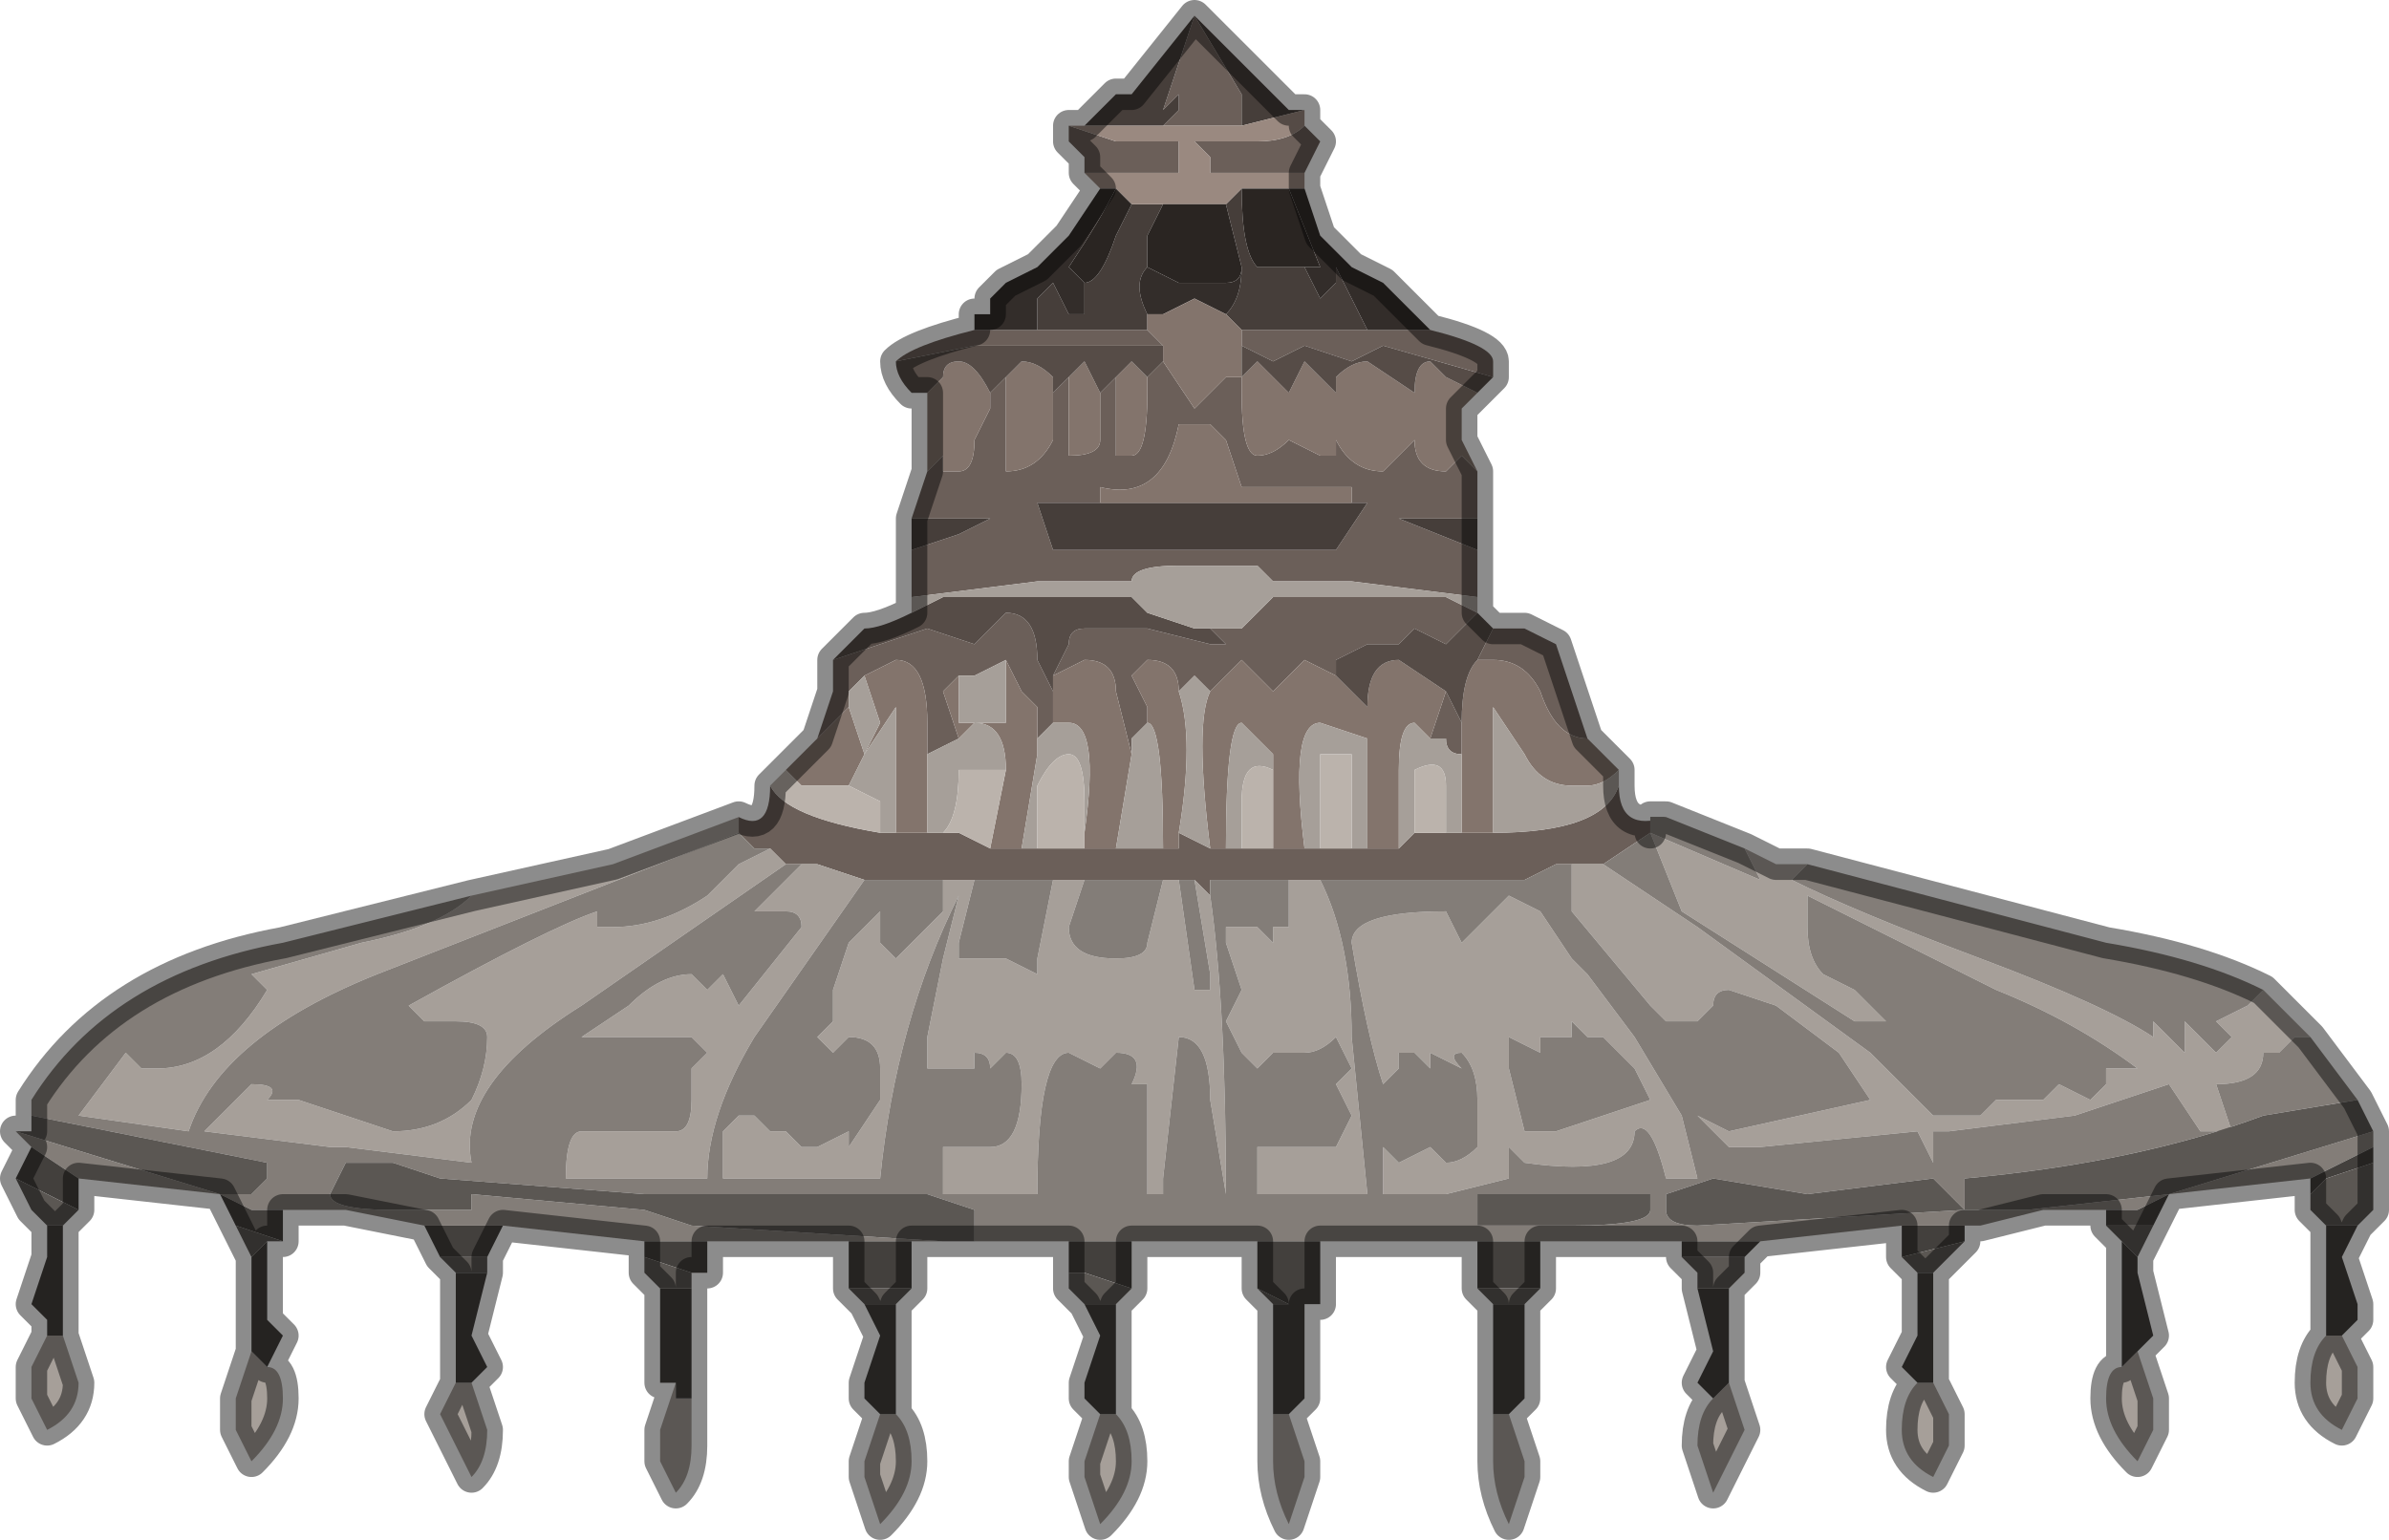 <?xml version="1.0" encoding="UTF-8" standalone="no"?>
<svg xmlns:xlink="http://www.w3.org/1999/xlink" height="4.9px" width="7.6px" xmlns="http://www.w3.org/2000/svg">
  <g transform="matrix(1.0, 0.0, 0.0, 1.0, 4.1, 2.7)">
    <path d="M0.05 -2.3 L0.1 -2.25 0.05 -2.15 -0.25 -2.15 -0.25 -2.2 -0.3 -2.25 -0.1 -2.25 Q0.0 -2.25 0.05 -2.3 M0.45 -1.65 Q0.65 -1.6 0.65 -1.55 L0.65 -1.5 0.3 -1.6 0.2 -1.55 0.05 -1.6 -0.05 -1.55 -0.15 -1.6 -0.15 -1.65 0.25 -1.65 0.3 -1.65 0.4 -1.65 0.45 -1.65 M0.6 -1.2 L0.6 -1.05 0.35 -1.05 0.6 -0.95 0.6 -0.8 0.2 -0.85 0.05 -0.85 -0.05 -0.85 -0.1 -0.9 -0.2 -0.9 -0.2 -0.9 -0.35 -0.9 Q-0.5 -0.9 -0.5 -0.85 L-0.65 -0.85 -0.8 -0.85 -1.2 -0.8 -1.2 -0.95 -1.05 -1.0 -0.95 -1.05 -1.2 -1.05 -1.15 -1.2 -1.1 -1.25 -1.1 -1.2 -1.05 -1.2 Q-1.0 -1.2 -1.0 -1.3 L-0.95 -1.4 -0.95 -1.45 -0.9 -1.5 Q-0.9 -1.3 -0.9 -1.2 L-0.9 -1.2 Q-0.8 -1.2 -0.75 -1.3 L-0.75 -1.45 -0.7 -1.5 -0.7 -1.25 -0.7 -1.25 Q-0.6 -1.25 -0.6 -1.3 L-0.6 -1.45 -0.55 -1.5 -0.55 -1.25 -0.5 -1.25 Q-0.45 -1.25 -0.45 -1.45 L-0.45 -1.5 -0.4 -1.55 -0.3 -1.4 -0.2 -1.5 -0.15 -1.5 -0.15 -1.5 -0.15 -1.45 Q-0.15 -1.25 -0.1 -1.25 -0.05 -1.25 0.0 -1.3 L0.1 -1.25 0.15 -1.25 0.15 -1.3 Q0.2 -1.2 0.3 -1.2 L0.4 -1.3 Q0.4 -1.2 0.5 -1.2 L0.5 -1.2 0.55 -1.25 0.6 -1.2 M0.65 -0.7 L0.75 -0.7 0.85 -0.65 0.9 -0.5 0.95 -0.35 Q0.85 -0.35 0.8 -0.5 0.75 -0.6 0.65 -0.6 L0.6 -0.6 0.65 -0.7 M1.05 -0.2 Q1.05 -0.05 1.2 -0.1 L1.15 -0.1 1.15 -0.05 1.15 -0.05 1.15 -0.05 1.0 0.05 0.9 0.05 0.85 0.05 0.75 0.1 0.65 0.1 0.55 0.1 0.45 0.1 0.4 0.1 0.3 0.1 0.1 0.1 0.05 0.1 0.0 0.1 -0.25 0.1 -0.25 0.15 -0.3 0.1 -0.3 0.1 -0.35 0.1 -0.35 0.1 -0.4 0.1 -0.6 0.1 -0.65 0.1 -0.7 0.1 -0.75 0.1 -0.9 0.1 -0.9 0.1 -0.95 0.1 -1.0 0.1 -1.05 0.1 -1.05 0.1 -1.1 0.1 -1.1 0.1 -1.2 0.1 -1.35 0.1 -1.5 0.05 -1.55 0.05 -1.6 0.05 -1.65 0.0 -1.65 0.0 -1.7 0.0 -1.75 -0.05 -1.75 -0.05 -1.75 -0.1 Q-1.65 -0.05 -1.65 -0.2 -1.6 -0.1 -1.3 -0.05 L-1.25 -0.05 -1.15 -0.05 -1.1 -0.05 -1.05 -0.05 -0.95 0.0 -0.85 0.0 -0.8 0.0 -0.65 0.0 -0.55 0.0 -0.5 0.0 -0.4 0.0 -0.35 0.0 -0.35 -0.05 -0.25 0.0 -0.2 0.0 -0.15 0.0 -0.1 0.0 -0.05 0.0 0.05 0.0 0.1 0.0 0.2 0.0 0.25 0.0 0.35 0.0 0.4 -0.05 0.45 -0.05 0.5 -0.05 0.55 -0.05 0.65 -0.05 Q1.0 -0.05 1.05 -0.2 M-1.5 -0.35 L-1.45 -0.5 -1.45 -0.6 -1.15 -0.7 -1.0 -0.65 -0.9 -0.75 Q-0.8 -0.75 -0.8 -0.6 L-0.75 -0.5 -0.75 -0.4 -0.75 -0.4 -0.8 -0.35 -0.8 -0.45 -0.85 -0.5 -0.9 -0.6 -0.9 -0.6 -1.0 -0.55 -1.05 -0.55 -1.1 -0.5 -1.05 -0.35 -1.05 -0.35 -1.15 -0.3 -1.15 -0.4 Q-1.15 -0.6 -1.25 -0.6 L-1.35 -0.55 -1.4 -0.5 -1.4 -0.45 -1.5 -0.35 M-1.25 -1.55 Q-1.2 -1.6 -1.0 -1.65 L-1.0 -1.65 -0.85 -1.65 -0.8 -1.65 -0.45 -1.65 -0.45 -1.65 -0.4 -1.6 -0.55 -1.6 -0.7 -1.6 -1.0 -1.6 -1.25 -1.55 M-0.65 -2.15 L-0.65 -2.2 -0.7 -2.25 -0.7 -2.3 -0.55 -2.25 -0.35 -2.25 -0.35 -2.15 -0.65 -2.15 M0.6 -0.75 L0.55 -0.7 0.5 -0.65 0.4 -0.7 0.35 -0.65 0.3 -0.65 0.25 -0.65 0.15 -0.6 0.15 -0.55 0.05 -0.6 -0.05 -0.5 -0.15 -0.6 -0.25 -0.5 -0.3 -0.55 -0.35 -0.5 Q-0.35 -0.6 -0.45 -0.6 L-0.5 -0.55 -0.45 -0.45 -0.45 -0.4 -0.5 -0.35 -0.5 -0.3 -0.55 -0.5 Q-0.55 -0.6 -0.65 -0.6 L-0.75 -0.55 -0.7 -0.65 Q-0.7 -0.7 -0.65 -0.7 L-0.45 -0.7 -0.25 -0.65 -0.2 -0.65 -0.25 -0.7 -0.15 -0.7 -0.1 -0.75 -0.05 -0.8 0.1 -0.8 0.5 -0.8 0.6 -0.75 M0.5 -0.5 L0.55 -0.4 0.55 -0.3 Q0.5 -0.3 0.5 -0.35 L0.45 -0.35 0.5 -0.5 M0.2 -1.1 L0.2 -1.15 -0.15 -1.15 -0.2 -1.3 -0.25 -1.35 -0.35 -1.35 Q-0.4 -1.1 -0.6 -1.15 L-0.6 -1.1 -0.8 -1.1 -0.75 -0.95 -0.75 -0.95 -0.4 -0.95 -0.35 -0.95 -0.25 -0.95 -0.25 -0.95 -0.2 -0.95 0.15 -0.95 0.15 -0.95 0.25 -1.1 0.2 -1.1 M-0.3 -2.65 L-0.15 -2.4 -0.15 -2.3 -0.35 -2.3 -0.4 -2.3 -0.35 -2.35 -0.35 -2.4 -0.4 -2.35 -0.3 -2.65 M-1.75 -0.1 L-1.75 -0.1" fill="#6b5f59" fill-rule="evenodd" stroke="none"/>
    <path d="M-1.2 -0.95 L-1.2 -1.05 -0.95 -1.05 -1.05 -1.0 -1.2 -0.95 M-0.65 -2.3 L-0.6 -2.35 -0.55 -2.4 -0.5 -2.4 -0.3 -2.65 -0.05 -2.4 -0.05 -2.4 0.0 -2.35 0.05 -2.35 -0.15 -2.3 -0.15 -2.4 -0.3 -2.65 -0.4 -2.35 -0.35 -2.4 -0.35 -2.35 -0.4 -2.3 -0.65 -2.3 M-0.15 -2.1 Q-0.15 -1.9 -0.1 -1.85 L0.05 -1.85 0.1 -1.75 0.15 -1.8 0.15 -1.85 0.25 -1.65 -0.15 -1.65 -0.2 -1.7 Q-0.15 -1.75 -0.15 -1.85 L-0.15 -1.85 -0.2 -2.05 -0.15 -2.1 M0.6 -1.05 L0.6 -0.95 0.35 -1.05 0.6 -1.05 M0.2 -1.1 L0.25 -1.1 0.15 -0.95 -0.2 -0.95 -0.25 -0.95 -0.25 -0.95 -0.35 -0.95 -0.4 -0.95 -0.75 -0.95 -0.8 -1.1 -0.6 -1.1 0.2 -1.1 M-0.5 -2.05 L-0.45 -2.05 -0.4 -2.05 -0.4 -2.05 -0.45 -1.95 -0.45 -1.85 Q-0.5 -1.8 -0.45 -1.7 L-0.45 -1.65 -0.8 -1.65 -0.8 -1.75 -0.75 -1.8 -0.7 -1.7 -0.65 -1.7 -0.65 -1.8 -0.65 -1.8 Q-0.6 -1.8 -0.55 -1.95 L-0.5 -2.05" fill="#463e3a" fill-rule="evenodd" stroke="none"/>
    <path d="M0.05 -2.3 Q0.0 -2.25 -0.1 -2.25 L-0.3 -2.25 -0.25 -2.2 -0.25 -2.15 0.05 -2.15 0.05 -2.1 0.0 -2.1 -0.15 -2.1 -0.2 -2.05 -0.4 -2.05 -0.45 -2.05 -0.5 -2.05 -0.55 -2.1 -0.6 -2.1 -0.6 -2.1 -0.65 -2.15 -0.35 -2.15 -0.35 -2.25 -0.55 -2.25 -0.7 -2.3 -0.65 -2.3 -0.4 -2.3 -0.35 -2.3 -0.15 -2.3 0.05 -2.35 0.05 -2.3" fill="#9a8980" fill-rule="evenodd" stroke="none"/>
    <path d="M0.0 -2.1 L0.1 -1.85 0.05 -1.85 -0.1 -1.85 Q-0.15 -1.9 -0.15 -2.1 L0.0 -2.1 M-0.4 -2.05 L-0.2 -2.05 -0.15 -1.85 -0.15 -1.85 Q-0.15 -1.8 -0.2 -1.8 L-0.35 -1.8 -0.45 -1.85 -0.45 -1.95 -0.4 -2.05 -0.4 -2.05 M-0.65 -1.8 L-0.7 -1.85 Q-0.6 -2.0 -0.55 -2.1 L-0.5 -2.05 -0.55 -1.95 Q-0.6 -1.8 -0.65 -1.8 L-0.65 -1.8" fill="#2a2522" fill-rule="evenodd" stroke="none"/>
    <path d="M0.05 -2.1 L0.05 -2.1 0.1 -1.95 0.2 -1.85 0.3 -1.8 0.35 -1.75 0.4 -1.7 0.4 -1.7 0.45 -1.65 0.4 -1.65 0.3 -1.65 0.25 -1.65 0.15 -1.85 0.15 -1.8 0.1 -1.75 0.05 -1.85 0.1 -1.85 0.0 -2.1 0.05 -2.1 M-1.0 -1.65 L-1.0 -1.7 -0.95 -1.7 -0.95 -1.75 -0.9 -1.8 -0.8 -1.85 -0.7 -1.95 -0.6 -2.1 -0.6 -2.1 -0.55 -2.1 Q-0.6 -2.0 -0.7 -1.85 L-0.65 -1.8 -0.65 -1.7 -0.7 -1.7 -0.75 -1.8 -0.8 -1.75 -0.8 -1.65 -0.85 -1.65 -1.0 -1.65 -1.0 -1.65 M-0.45 -1.85 L-0.35 -1.8 -0.2 -1.8 Q-0.15 -1.8 -0.15 -1.85 -0.15 -1.75 -0.2 -1.7 L-0.3 -1.75 -0.4 -1.7 -0.45 -1.7 Q-0.5 -1.8 -0.45 -1.85" fill="#332d2a" fill-rule="evenodd" stroke="none"/>
    <path d="M0.6 -1.45 L0.55 -1.4 0.55 -1.3 0.6 -1.2 0.55 -1.25 0.5 -1.2 0.5 -1.2 Q0.4 -1.2 0.4 -1.3 L0.3 -1.2 Q0.2 -1.2 0.15 -1.3 L0.15 -1.25 0.1 -1.25 0.0 -1.3 Q-0.05 -1.25 -0.1 -1.25 -0.15 -1.25 -0.15 -1.45 L-0.15 -1.5 -0.1 -1.55 0.0 -1.45 0.05 -1.55 0.15 -1.45 0.15 -1.5 Q0.2 -1.55 0.25 -1.55 L0.4 -1.45 Q0.4 -1.55 0.45 -1.55 L0.5 -1.5 0.6 -1.45 M0.95 -0.35 L1.05 -0.25 Q1.0 -0.2 0.95 -0.2 L0.9 -0.2 Q0.8 -0.2 0.75 -0.3 L0.65 -0.45 0.65 -0.05 0.55 -0.05 0.55 -0.3 0.55 -0.4 Q0.55 -0.55 0.6 -0.6 L0.65 -0.6 Q0.75 -0.6 0.8 -0.5 0.85 -0.35 0.95 -0.35 M-1.6 -0.25 L-1.5 -0.35 -1.4 -0.45 -1.35 -0.3 -1.3 -0.4 -1.35 -0.55 -1.25 -0.6 Q-1.15 -0.6 -1.15 -0.4 L-1.15 -0.3 -1.15 -0.05 -1.25 -0.05 -1.25 -0.45 -1.35 -0.3 -1.4 -0.2 -1.5 -0.2 -1.55 -0.2 -1.6 -0.25 M-1.15 -1.2 L-1.15 -1.45 Q-1.15 -1.45 -1.1 -1.5 -1.1 -1.55 -1.05 -1.55 -1.0 -1.55 -0.95 -1.45 L-0.95 -1.4 -1.0 -1.3 Q-1.0 -1.2 -1.05 -1.2 L-1.1 -1.2 -1.1 -1.25 -1.15 -1.2 M-0.15 -1.6 L-0.15 -1.5 -0.2 -1.5 -0.3 -1.4 -0.4 -1.55 -0.4 -1.6 -0.45 -1.65 -0.45 -1.65 -0.45 -1.7 -0.4 -1.7 -0.3 -1.75 -0.2 -1.7 -0.15 -1.65 -0.15 -1.6 M0.15 -0.55 L0.15 -0.55 0.25 -0.45 Q0.25 -0.6 0.35 -0.6 L0.5 -0.5 0.45 -0.35 0.4 -0.4 Q0.35 -0.4 0.35 -0.25 L0.35 0.0 0.25 0.0 0.25 -0.35 0.1 -0.4 Q0.0 -0.4 0.05 0.0 L-0.05 0.0 -0.05 -0.25 -0.05 -0.3 -0.15 -0.4 Q-0.2 -0.4 -0.2 0.0 L-0.25 0.0 Q-0.3 -0.4 -0.25 -0.5 L-0.15 -0.6 -0.05 -0.5 0.05 -0.6 0.15 -0.55 M-0.6 -1.1 L-0.6 -1.15 Q-0.4 -1.1 -0.35 -1.35 L-0.25 -1.35 -0.2 -1.3 -0.15 -1.15 0.2 -1.15 0.2 -1.1 -0.6 -1.1 M-0.9 -1.5 L-0.85 -1.55 Q-0.8 -1.55 -0.75 -1.5 L-0.75 -1.45 -0.75 -1.3 Q-0.8 -1.2 -0.9 -1.2 L-0.9 -1.2 Q-0.9 -1.3 -0.9 -1.5 M-0.7 -1.5 L-0.65 -1.55 -0.6 -1.45 -0.6 -1.3 Q-0.6 -1.25 -0.7 -1.25 L-0.7 -1.25 -0.7 -1.5 M-0.55 -1.5 L-0.5 -1.55 -0.45 -1.5 -0.45 -1.45 Q-0.45 -1.25 -0.5 -1.25 L-0.55 -1.25 -0.55 -1.5 M-0.75 -0.55 L-0.65 -0.6 Q-0.55 -0.6 -0.55 -0.5 L-0.5 -0.3 -0.55 0.0 -0.65 0.0 -0.65 -0.05 Q-0.6 -0.4 -0.7 -0.4 L-0.75 -0.4 -0.75 -0.5 -0.75 -0.55 M-0.5 -0.35 L-0.45 -0.4 -0.45 -0.45 -0.5 -0.55 -0.45 -0.6 Q-0.35 -0.6 -0.35 -0.5 -0.3 -0.35 -0.35 -0.05 L-0.35 0.0 -0.4 0.0 Q-0.4 -0.4 -0.45 -0.4 L-0.5 -0.35 M-1.05 -0.55 L-1.05 -0.4 -0.9 -0.4 -0.9 -0.6 -0.85 -0.5 -0.8 -0.45 -0.8 -0.35 -0.8 -0.3 -0.85 0.0 -0.95 0.0 -0.9 -0.25 -0.9 -0.25 Q-0.9 -0.4 -1.0 -0.4 L-1.05 -0.35 -1.1 -0.5 -1.05 -0.55" fill="#83746c" fill-rule="evenodd" stroke="none"/>
    <path d="M0.65 -1.5 L0.6 -1.45 0.6 -1.45 0.5 -1.5 0.45 -1.55 Q0.4 -1.55 0.4 -1.45 L0.25 -1.55 Q0.2 -1.55 0.15 -1.5 L0.15 -1.45 0.05 -1.55 0.0 -1.45 -0.1 -1.55 -0.15 -1.5 -0.15 -1.6 -0.05 -1.55 0.05 -1.6 0.2 -1.55 0.3 -1.6 0.65 -1.5 M0.6 -0.75 L0.6 -0.75 0.65 -0.7 0.6 -0.6 Q0.55 -0.55 0.55 -0.4 L0.5 -0.5 0.35 -0.6 Q0.25 -0.6 0.25 -0.45 L0.15 -0.55 0.15 -0.55 0.15 -0.6 0.25 -0.65 0.3 -0.65 0.35 -0.65 0.4 -0.7 0.5 -0.65 0.55 -0.7 0.6 -0.75 0.6 -0.75 M-1.45 -0.6 L-1.4 -0.65 -1.35 -0.7 Q-1.3 -0.7 -1.2 -0.75 L-1.2 -0.75 -1.1 -0.8 -0.7 -0.8 -0.5 -0.8 -0.45 -0.75 -0.3 -0.7 -0.25 -0.7 -0.2 -0.65 -0.25 -0.65 -0.45 -0.7 -0.65 -0.7 Q-0.7 -0.7 -0.7 -0.65 L-0.75 -0.55 -0.75 -0.5 -0.8 -0.6 Q-0.8 -0.75 -0.9 -0.75 L-1.0 -0.65 -1.15 -0.7 -1.45 -0.6 M-1.15 -1.45 L-1.2 -1.45 Q-1.25 -1.5 -1.25 -1.55 L-1.25 -1.55 -1.0 -1.6 -0.7 -1.6 -0.55 -1.6 -0.4 -1.6 -0.4 -1.55 -0.45 -1.5 -0.5 -1.55 -0.55 -1.5 -0.6 -1.45 -0.65 -1.55 -0.7 -1.5 -0.75 -1.45 -0.75 -1.5 Q-0.8 -1.55 -0.85 -1.55 L-0.9 -1.5 -0.95 -1.45 Q-1.0 -1.55 -1.05 -1.55 -1.1 -1.55 -1.1 -1.5 -1.15 -1.45 -1.15 -1.45 M-0.15 -1.5 L-0.15 -1.5" fill="#564c47" fill-rule="evenodd" stroke="none"/>
    <path d="M0.6 -0.75 L0.6 -0.75 0.6 -0.75 0.5 -0.8 0.1 -0.8 -0.05 -0.8 -0.1 -0.75 -0.15 -0.7 -0.25 -0.7 -0.3 -0.7 -0.45 -0.75 -0.5 -0.8 -0.7 -0.8 -1.1 -0.8 -1.2 -0.75 -1.2 -0.8 -0.8 -0.85 -0.65 -0.85 -0.5 -0.85 Q-0.5 -0.9 -0.35 -0.9 L-0.2 -0.9 -0.2 -0.9 -0.1 -0.9 -0.05 -0.85 0.05 -0.85 0.2 -0.85 0.6 -0.8 0.6 -0.75 M1.05 -0.25 L1.05 -0.2 Q1.0 -0.05 0.65 -0.05 L0.65 -0.45 0.75 -0.3 Q0.8 -0.2 0.9 -0.2 L0.95 -0.2 Q1.0 -0.2 1.05 -0.25 M1.45 0.0 L1.55 0.05 1.65 0.05 1.6 0.1 Q1.8 0.2 2.2 0.35 2.6 0.5 2.75 0.6 L2.75 0.55 2.85 0.65 2.85 0.55 2.95 0.65 3.0 0.6 2.95 0.55 3.05 0.5 3.1 0.45 3.25 0.6 3.2 0.6 3.15 0.65 3.1 0.65 Q3.1 0.75 2.95 0.75 L3.0 0.9 2.9 0.9 2.8 0.75 2.5 0.85 2.1 0.9 2.05 0.9 2.05 1.0 2.0 0.9 1.5 0.95 1.4 0.95 1.35 0.9 1.3 0.85 1.4 0.9 1.85 0.8 1.75 0.65 1.55 0.5 1.4 0.45 Q1.35 0.45 1.35 0.5 L1.3 0.55 1.2 0.55 1.15 0.5 0.9 0.2 0.9 0.05 1.0 0.05 1.3 0.25 1.85 0.65 1.95 0.75 2.05 0.85 2.1 0.85 2.2 0.85 2.25 0.8 2.35 0.8 2.4 0.8 2.45 0.75 2.55 0.8 2.6 0.75 2.6 0.7 2.7 0.7 Q2.5 0.55 2.25 0.45 L1.65 0.15 1.65 0.25 Q1.65 0.35 1.7 0.4 L1.8 0.45 1.9 0.55 1.8 0.55 1.25 0.2 1.15 -0.05 1.5 0.1 1.45 0.0 M3.35 1.55 L3.4 1.65 3.4 1.75 3.35 1.85 Q3.25 1.8 3.25 1.7 3.25 1.6 3.3 1.55 L3.35 1.55 M2.7 1.6 L2.75 1.75 2.75 1.85 2.7 1.95 Q2.6 1.85 2.6 1.75 2.6 1.65 2.65 1.65 L2.7 1.6 M2.05 1.7 L2.1 1.8 2.1 1.9 2.05 2.0 Q1.95 1.95 1.95 1.85 1.95 1.75 2.0 1.7 L2.05 1.7 M1.4 1.7 L1.45 1.85 1.4 1.95 1.35 2.05 1.3 1.9 Q1.3 1.8 1.35 1.75 L1.4 1.7 M0.7 1.8 L0.75 1.95 0.75 2.0 0.7 2.15 Q0.65 2.05 0.65 1.95 0.65 1.85 0.65 1.8 L0.7 1.8 M0.0 1.8 L0.05 1.95 0.05 2.0 0.0 2.15 Q-0.05 2.05 -0.05 1.95 -0.05 1.85 -0.05 1.8 L0.0 1.8 0.0 1.8 M-0.55 1.8 Q-0.5 1.85 -0.5 1.95 -0.5 2.05 -0.6 2.15 L-0.65 2.0 -0.65 1.95 -0.6 1.8 -0.55 1.8 -0.55 1.8 M-1.25 1.8 Q-1.2 1.85 -1.2 1.95 -1.2 2.05 -1.3 2.15 L-1.35 2.0 -1.35 1.95 -1.3 1.8 -1.25 1.8 -1.25 1.8 M-1.9 1.75 Q-1.9 1.8 -1.9 1.9 -1.9 2.0 -1.95 2.05 L-2.0 1.95 -2.0 1.85 -1.95 1.7 -1.95 1.75 -1.9 1.75 M-2.6 1.7 L-2.55 1.85 Q-2.55 1.95 -2.6 2.0 L-2.65 1.9 -2.7 1.8 -2.65 1.7 -2.6 1.7 -2.6 1.7 M-3.25 1.65 Q-3.2 1.65 -3.2 1.75 -3.2 1.85 -3.3 1.95 L-3.35 1.85 -3.35 1.75 -3.3 1.6 -3.25 1.65 -3.25 1.65 M-3.9 1.55 L-3.85 1.7 Q-3.85 1.8 -3.95 1.85 L-4.0 1.75 -4.0 1.65 -3.95 1.55 -3.9 1.55 -3.9 1.55 M-2.6 0.15 L-2.15 0.05 -1.75 -0.1 -1.75 -0.05 -2.9 0.4 Q-3.4 0.6 -3.5 0.9 L-3.85 0.85 -3.7 0.65 -3.65 0.7 -3.6 0.7 Q-3.4 0.7 -3.25 0.45 L-3.3 0.4 -2.95 0.3 Q-2.7 0.25 -2.6 0.15 M0.15 -0.95 L0.15 -0.95 -0.2 -0.95 0.15 -0.95 M-0.4 -0.95 L-0.75 -0.95 -0.75 -0.95 -0.4 -0.95 M0.45 -0.35 L0.5 -0.35 Q0.5 -0.3 0.55 -0.3 L0.55 -0.05 0.5 -0.05 0.5 -0.2 Q0.5 -0.3 0.4 -0.25 L0.4 -0.05 0.35 0.0 0.35 -0.25 Q0.35 -0.4 0.4 -0.4 L0.45 -0.35 M0.05 0.0 Q0.0 -0.4 0.1 -0.4 L0.25 -0.35 0.25 0.0 0.2 0.0 0.2 -0.3 0.1 -0.3 0.1 0.0 0.05 0.0 M-0.25 -0.5 Q-0.3 -0.4 -0.25 0.0 L-0.35 -0.05 Q-0.3 -0.35 -0.35 -0.5 L-0.3 -0.55 -0.25 -0.5 M-0.2 0.0 Q-0.2 -0.4 -0.15 -0.4 L-0.05 -0.3 -0.05 -0.25 Q-0.15 -0.3 -0.15 -0.15 L-0.15 0.0 -0.2 0.0 M1.15 -0.05 L1.15 -0.05 M1.15 0.8 L1.1 0.7 1.0 0.6 0.95 0.6 0.9 0.55 0.9 0.6 0.8 0.6 0.8 0.65 0.7 0.6 0.7 0.7 0.75 0.9 0.85 0.9 1.15 0.8 M1.2 1.05 Q1.15 0.85 1.1 0.9 1.1 1.05 0.75 1.0 L0.7 0.95 0.7 1.05 0.5 1.1 0.3 1.1 0.3 0.95 0.35 1.0 0.45 0.95 0.5 1.0 Q0.55 1.0 0.6 0.95 L0.6 0.8 Q0.6 0.7 0.55 0.65 0.5 0.65 0.55 0.7 L0.45 0.65 0.45 0.7 0.4 0.65 0.35 0.65 0.35 0.7 0.3 0.75 Q0.25 0.6 0.2 0.3 0.2 0.2 0.5 0.2 L0.55 0.3 0.7 0.15 0.8 0.2 0.9 0.35 0.95 0.4 1.1 0.6 1.25 0.85 1.3 1.05 1.2 1.05 M0.1 0.1 Q0.2 0.3 0.2 0.6 L0.25 1.1 -0.1 1.1 -0.1 0.95 Q-0.05 0.95 0.0 0.95 L0.15 0.95 0.2 0.85 0.15 0.75 0.2 0.7 0.15 0.6 Q0.1 0.65 0.05 0.65 L-0.05 0.65 -0.1 0.7 -0.15 0.65 -0.2 0.55 -0.15 0.45 -0.2 0.3 -0.2 0.25 -0.15 0.25 -0.1 0.25 -0.05 0.3 -0.05 0.25 0.0 0.25 0.0 0.1 0.05 0.1 0.1 0.1 M-0.25 0.15 Q-0.2 0.5 -0.2 1.1 L-0.2 1.1 -0.25 0.8 Q-0.25 0.6 -0.35 0.6 L-0.4 1.05 -0.4 1.1 -0.45 1.1 -0.45 0.85 Q-0.45 0.8 -0.45 0.75 L-0.5 0.75 Q-0.45 0.65 -0.55 0.65 L-0.6 0.7 -0.7 0.65 Q-0.8 0.65 -0.8 1.1 L-0.8 1.1 -1.1 1.1 -1.1 0.95 -0.95 0.95 Q-0.85 0.95 -0.85 0.75 -0.85 0.65 -0.9 0.65 L-0.95 0.7 Q-0.95 0.65 -1.0 0.65 L-1.0 0.7 -1.05 0.7 -1.1 0.7 -1.15 0.7 -1.15 0.6 -1.1 0.35 -1.05 0.15 Q-1.25 0.55 -1.3 1.05 L-1.8 1.05 -1.8 0.9 -1.75 0.85 -1.7 0.85 -1.65 0.9 -1.65 0.9 -1.6 0.9 -1.55 0.95 -1.5 0.95 -1.4 0.9 -1.4 0.95 -1.3 0.8 -1.3 0.7 Q-1.3 0.6 -1.4 0.6 -1.4 0.6 -1.45 0.65 L-1.5 0.6 -1.45 0.55 -1.45 0.45 -1.4 0.3 -1.3 0.2 -1.3 0.3 -1.25 0.35 -1.15 0.25 -1.1 0.2 -1.1 0.1 -1.05 0.1 -1.05 0.1 -1.0 0.1 -1.05 0.3 -1.05 0.35 -0.9 0.35 -0.8 0.4 -0.8 0.35 -0.75 0.1 -0.7 0.1 -0.65 0.1 -0.7 0.25 Q-0.7 0.35 -0.55 0.35 -0.45 0.35 -0.45 0.3 L-0.4 0.1 -0.35 0.1 -0.35 0.1 -0.3 0.45 -0.25 0.45 -0.25 0.4 -0.3 0.1 -0.25 0.15 M-1.35 0.1 L-1.7 0.6 Q-1.85 0.85 -1.85 1.05 L-2.3 1.05 Q-2.3 0.9 -2.25 0.9 L-1.95 0.9 Q-1.9 0.9 -1.9 0.8 L-1.9 0.7 -1.85 0.65 -1.9 0.6 -2.0 0.6 -2.05 0.6 -2.2 0.6 -2.25 0.6 -2.25 0.6 -2.1 0.5 Q-2.0 0.4 -1.9 0.4 L-1.85 0.45 -1.8 0.4 -1.75 0.5 -1.55 0.25 Q-1.55 0.2 -1.6 0.2 L-1.7 0.2 -1.55 0.05 -1.5 0.05 -1.35 0.1 M-1.6 0.05 L-2.25 0.5 Q-2.65 0.75 -2.6 1.0 L-3.0 0.95 -3.05 0.95 -3.45 0.9 -3.35 0.8 -3.3 0.75 Q-3.2 0.75 -3.25 0.8 L-3.15 0.8 -2.85 0.9 Q-2.7 0.9 -2.6 0.8 -2.55 0.7 -2.55 0.6 -2.55 0.55 -2.65 0.55 L-2.75 0.55 -2.8 0.5 Q-2.35 0.25 -2.2 0.2 L-2.2 0.25 -2.15 0.25 Q-2.0 0.25 -1.85 0.15 L-1.75 0.05 -1.65 0.0 -1.65 0.0 -1.6 0.05 M-0.5 -0.3 L-0.5 -0.35 -0.45 -0.4 Q-0.4 -0.4 -0.4 0.0 L-0.5 0.0 -0.55 0.0 -0.5 -0.3 M-1.75 -0.05 L-1.75 -0.05 M-1.75 -0.1 L-1.75 -0.1 M-0.9 -0.6 L-0.9 -0.4 -1.05 -0.4 -1.05 -0.55 -1.0 -0.55 -0.9 -0.6 -0.9 -0.6 M-1.05 -0.35 L-1.0 -0.4 Q-0.9 -0.4 -0.9 -0.25 L-1.05 -0.25 Q-1.05 -0.1 -1.1 -0.05 L-1.15 -0.05 -1.15 -0.3 -1.05 -0.35 -1.05 -0.35 M-0.85 0.0 L-0.8 -0.3 -0.8 -0.35 -0.75 -0.4 -0.75 -0.4 -0.7 -0.4 Q-0.6 -0.4 -0.65 -0.05 L-0.65 -0.15 Q-0.65 -0.3 -0.7 -0.3 -0.75 -0.3 -0.8 -0.2 L-0.8 0.0 -0.85 0.0 M-1.35 -0.55 L-1.3 -0.4 -1.35 -0.3 -1.4 -0.45 -1.4 -0.5 -1.35 -0.55 M-1.3 -0.05 Q-1.3 -0.1 -1.3 -0.15 L-1.4 -0.2 -1.35 -0.3 -1.25 -0.45 -1.25 -0.05 -1.3 -0.05" fill="#a69f99" fill-rule="evenodd" stroke="none"/>
    <path d="M-1.65 -0.2 L-1.6 -0.25 -1.55 -0.2 -1.5 -0.2 -1.4 -0.2 -1.3 -0.15 Q-1.3 -0.1 -1.3 -0.05 -1.6 -0.1 -1.65 -0.2 M0.4 -0.05 L0.4 -0.25 Q0.5 -0.3 0.5 -0.2 L0.5 -0.05 0.45 -0.05 0.4 -0.05 M-0.05 -0.25 L-0.05 0.0 -0.1 0.0 -0.15 0.0 -0.15 -0.15 Q-0.15 -0.3 -0.05 -0.25 M0.1 0.0 L0.1 -0.3 0.2 -0.3 0.2 0.0 0.1 0.0 M-0.9 -0.25 L-0.9 -0.25 -0.95 0.0 -1.05 -0.05 -1.1 -0.05 Q-1.05 -0.1 -1.05 -0.25 L-0.9 -0.25 M-0.8 0.0 L-0.8 -0.2 Q-0.75 -0.3 -0.7 -0.3 -0.65 -0.3 -0.65 -0.15 L-0.65 -0.05 -0.65 0.0 -0.8 0.0" fill="#bbb3ac" fill-rule="evenodd" stroke="none"/>
    <path d="M1.2 -0.1 L1.45 0.0 1.5 0.1 1.15 -0.05 1.15 -0.1 1.2 -0.1 M1.65 0.05 L2.6 0.3 Q2.9 0.35 3.1 0.45 L3.05 0.5 2.95 0.55 3.0 0.6 2.95 0.65 2.85 0.55 2.85 0.65 2.75 0.55 2.75 0.6 Q2.6 0.5 2.2 0.35 1.8 0.2 1.6 0.1 L1.65 0.05 M3.25 0.6 L3.4 0.8 3.1 0.85 Q2.7 1.0 2.15 1.05 L2.15 1.15 2.35 1.15 2.8 1.1 3.45 0.9 3.45 0.95 3.25 1.05 2.8 1.1 2.7 1.15 2.6 1.15 2.5 1.15 2.4 1.15 2.2 1.2 2.15 1.2 1.95 1.2 1.5 1.25 1.25 1.25 0.8 1.25 0.6 1.25 0.1 1.25 -0.1 1.25 -0.15 1.25 -0.3 1.25 -0.4 1.25 -0.5 1.25 -0.7 1.25 -1.2 1.25 -1.4 1.25 -1.85 1.25 -2.05 1.25 -2.5 1.2 -2.75 1.2 -3.0 1.15 -3.1 1.15 -3.1 1.15 -3.2 1.15 -3.3 1.15 -3.4 1.1 -3.85 1.05 -4.0 0.95 -4.05 0.9 -4.05 0.9 -3.4 1.1 -3.3 1.1 -3.25 1.05 -3.25 1.0 -4.0 0.85 -4.0 0.8 Q-3.75 0.4 -3.2 0.3 L-2.6 0.15 Q-2.7 0.25 -2.95 0.3 L-3.3 0.4 -3.25 0.45 Q-3.4 0.7 -3.6 0.7 L-3.65 0.7 -3.7 0.65 -3.85 0.85 -3.5 0.9 Q-3.4 0.6 -2.9 0.4 L-1.75 -0.05 -1.7 0.0 -1.65 0.0 -1.75 0.05 -1.85 0.15 Q-2.0 0.25 -2.15 0.25 L-2.2 0.25 -2.2 0.2 Q-2.35 0.25 -2.8 0.5 L-2.75 0.55 -2.65 0.55 Q-2.55 0.55 -2.55 0.6 -2.55 0.7 -2.6 0.8 -2.7 0.9 -2.85 0.9 L-3.15 0.8 -3.25 0.8 Q-3.2 0.75 -3.3 0.75 L-3.35 0.8 -3.45 0.9 -3.05 0.95 -3.0 0.95 -2.6 1.0 Q-2.65 0.75 -2.25 0.5 L-1.6 0.05 -1.55 0.05 -1.7 0.2 -1.6 0.2 Q-1.55 0.2 -1.55 0.25 L-1.75 0.5 -1.8 0.4 -1.85 0.45 -1.9 0.4 Q-2.0 0.4 -2.1 0.5 L-2.25 0.6 -2.25 0.6 -2.2 0.6 -2.05 0.6 -2.0 0.6 -1.9 0.6 -1.85 0.65 -1.9 0.7 -1.9 0.8 Q-1.9 0.9 -1.95 0.9 L-2.25 0.9 Q-2.3 0.9 -2.3 1.05 L-1.85 1.05 Q-1.85 0.85 -1.7 0.6 L-1.35 0.1 -1.2 0.1 -1.1 0.1 -1.1 0.1 -1.1 0.2 -1.15 0.25 -1.25 0.35 -1.3 0.3 -1.3 0.2 -1.4 0.3 -1.45 0.45 -1.45 0.55 -1.5 0.6 -1.45 0.65 Q-1.4 0.6 -1.4 0.6 -1.3 0.6 -1.3 0.7 L-1.3 0.8 -1.4 0.95 -1.4 0.9 -1.5 0.95 -1.55 0.95 -1.6 0.9 -1.65 0.9 -1.65 0.9 -1.7 0.85 -1.75 0.85 -1.8 0.9 -1.8 1.05 -1.3 1.05 Q-1.25 0.55 -1.05 0.15 L-1.1 0.35 -1.15 0.6 -1.15 0.7 -1.1 0.7 -1.05 0.7 -1.0 0.7 -1.0 0.65 Q-0.95 0.65 -0.95 0.7 L-0.9 0.65 Q-0.85 0.65 -0.85 0.75 -0.85 0.95 -0.95 0.95 L-1.1 0.95 -1.1 1.1 -0.8 1.1 -0.8 1.1 Q-0.8 0.65 -0.7 0.65 L-0.6 0.7 -0.55 0.65 Q-0.45 0.65 -0.5 0.75 L-0.45 0.75 Q-0.45 0.8 -0.45 0.85 L-0.45 1.1 -0.4 1.1 -0.4 1.05 -0.35 0.6 Q-0.25 0.6 -0.25 0.8 L-0.2 1.1 -0.2 1.1 Q-0.2 0.5 -0.25 0.15 L-0.25 0.1 0.0 0.1 0.0 0.25 -0.05 0.25 -0.05 0.3 -0.1 0.25 -0.15 0.25 -0.2 0.25 -0.2 0.3 -0.15 0.45 -0.2 0.55 -0.15 0.65 -0.1 0.7 -0.05 0.65 0.05 0.65 Q0.1 0.65 0.15 0.6 L0.2 0.7 0.15 0.75 0.2 0.85 0.15 0.95 0.0 0.95 Q-0.05 0.95 -0.1 0.95 L-0.1 1.1 0.25 1.1 0.2 0.6 Q0.2 0.3 0.1 0.1 L0.3 0.1 0.4 0.1 0.45 0.1 0.55 0.1 0.65 0.1 0.75 0.1 0.85 0.05 0.9 0.05 0.9 0.2 1.15 0.5 1.2 0.55 1.3 0.55 1.35 0.5 Q1.35 0.45 1.4 0.45 L1.55 0.5 1.75 0.65 1.85 0.8 1.4 0.9 1.3 0.85 1.35 0.9 1.4 0.95 1.5 0.95 2.0 0.9 2.05 1.0 2.05 0.9 2.1 0.9 2.5 0.85 2.8 0.75 2.9 0.9 3.0 0.9 2.95 0.75 Q3.1 0.75 3.1 0.65 L3.15 0.65 3.2 0.6 3.25 0.6 M1.15 -0.05 L1.25 0.2 1.8 0.55 1.9 0.55 1.8 0.45 1.7 0.4 Q1.65 0.35 1.65 0.25 L1.65 0.15 2.25 0.45 Q2.5 0.55 2.7 0.7 L2.6 0.7 2.6 0.75 2.55 0.8 2.45 0.75 2.4 0.8 2.35 0.8 2.25 0.8 2.2 0.85 2.1 0.85 2.05 0.85 1.95 0.75 1.85 0.65 1.3 0.25 1.0 0.05 1.15 -0.05 1.15 -0.05 M2.15 1.15 L2.1 1.1 2.05 1.05 1.65 1.1 1.35 1.05 1.2 1.1 1.2 1.15 Q1.2 1.2 1.3 1.2 L2.15 1.15 M1.15 0.8 L0.85 0.9 0.75 0.9 0.7 0.7 0.7 0.6 0.8 0.65 0.8 0.6 0.9 0.6 0.9 0.55 0.95 0.6 1.0 0.6 1.1 0.7 1.15 0.8 M1.15 1.15 L1.15 1.1 1.0 1.1 0.7 1.1 0.6 1.1 0.6 1.2 0.9 1.2 Q1.15 1.2 1.15 1.15 M1.2 1.05 L1.3 1.05 1.25 0.85 1.1 0.6 0.95 0.4 0.9 0.35 0.8 0.2 0.7 0.15 0.55 0.3 0.5 0.2 Q0.2 0.2 0.2 0.3 0.25 0.6 0.3 0.75 L0.35 0.7 0.35 0.65 0.4 0.65 0.45 0.7 0.45 0.65 0.55 0.7 Q0.5 0.65 0.55 0.65 0.6 0.7 0.6 0.8 L0.6 0.95 Q0.55 1.0 0.5 1.0 L0.45 0.95 0.35 1.0 0.3 0.95 0.3 1.1 0.5 1.1 0.7 1.05 0.7 0.95 0.75 1.0 Q1.1 1.05 1.1 0.9 1.15 0.85 1.2 1.05 M-0.4 0.1 L-0.45 0.3 Q-0.45 0.35 -0.55 0.35 -0.7 0.35 -0.7 0.25 L-0.65 0.1 -0.6 0.1 -0.4 0.1 M-0.75 0.1 L-0.8 0.35 -0.8 0.4 -0.9 0.35 -1.05 0.35 -1.05 0.3 -1.0 0.1 -0.95 0.1 -0.9 0.1 -0.9 0.1 -0.75 0.1 M-0.35 0.1 L-0.3 0.1 -0.3 0.1 -0.25 0.4 -0.25 0.45 -0.3 0.45 -0.35 0.1 M-1.15 1.1 L-1.5 1.1 -2.05 1.1 -2.7 1.05 -2.85 1.0 -3.0 1.0 -3.05 1.1 Q-3.05 1.15 -2.85 1.15 L-2.6 1.15 -2.6 1.1 -2.05 1.15 -1.9 1.2 -1.1 1.25 -1.0 1.25 -1.0 1.15 -1.15 1.1" fill="#837d78" fill-rule="evenodd" stroke="none"/>
    <path d="M3.45 0.95 L3.45 1.0 3.3 1.05 3.25 1.1 3.25 1.05 3.45 0.95 M3.4 1.2 L3.35 1.3 3.4 1.45 3.4 1.5 3.35 1.55 3.3 1.55 3.3 1.4 3.3 1.2 3.35 1.2 3.4 1.2 M2.8 1.1 L2.75 1.2 2.6 1.2 2.6 1.15 2.7 1.15 2.8 1.1 M2.7 1.3 L2.7 1.35 2.75 1.55 2.7 1.6 2.65 1.65 2.65 1.5 2.65 1.25 2.7 1.3 M2.15 1.2 L2.15 1.25 1.95 1.3 1.95 1.2 2.15 1.2 M2.05 1.35 L2.05 1.6 2.05 1.7 2.0 1.7 1.95 1.65 2.0 1.55 2.0 1.35 2.05 1.35 M1.5 1.25 L1.45 1.3 1.25 1.3 1.25 1.25 1.5 1.25 M1.4 1.4 L1.4 1.65 1.4 1.7 1.35 1.75 1.3 1.7 1.35 1.6 1.3 1.4 1.35 1.4 1.4 1.4 M0.8 1.25 L0.8 1.4 0.7 1.4 0.6 1.4 0.6 1.25 0.8 1.25 M0.75 1.45 L0.75 1.7 0.75 1.75 0.7 1.8 0.65 1.8 0.65 1.7 0.65 1.45 0.7 1.45 0.75 1.45 M0.1 1.25 L0.1 1.4 0.1 1.45 0.0 1.45 -0.1 1.4 -0.1 1.25 0.1 1.25 M0.05 1.45 L0.05 1.7 0.05 1.75 0.0 1.8 0.0 1.8 -0.05 1.8 -0.05 1.7 -0.05 1.45 0.0 1.45 0.05 1.45 M-0.5 1.25 L-0.5 1.4 -0.65 1.35 -0.7 1.35 -0.7 1.25 -0.5 1.25 M-0.55 1.45 L-0.55 1.75 -0.55 1.8 -0.55 1.8 -0.6 1.8 -0.65 1.75 -0.65 1.7 -0.6 1.55 -0.65 1.45 -0.6 1.45 -0.55 1.45 M-1.2 1.25 L-1.2 1.4 -1.4 1.4 -1.4 1.25 -1.2 1.25 M-1.25 1.45 L-1.25 1.75 -1.25 1.8 -1.25 1.8 -1.3 1.8 -1.35 1.75 -1.35 1.7 -1.3 1.55 -1.35 1.45 -1.3 1.45 -1.25 1.45 M-1.85 1.25 L-1.85 1.35 -1.9 1.35 -2.05 1.3 -2.05 1.25 -1.85 1.25 M-1.9 1.4 L-1.9 1.7 -1.9 1.75 -1.95 1.75 -1.95 1.7 -2.0 1.7 -2.0 1.5 -2.0 1.4 -1.95 1.4 -1.9 1.4 M-2.5 1.2 L-2.55 1.3 -2.55 1.3 -2.7 1.3 -2.7 1.3 -2.75 1.2 -2.75 1.2 -2.5 1.2 M-2.55 1.35 L-2.6 1.55 -2.55 1.65 -2.6 1.7 -2.6 1.7 -2.65 1.7 -2.65 1.6 -2.65 1.35 -2.6 1.35 -2.55 1.35 M-3.2 1.15 L-3.2 1.25 -3.35 1.2 -3.4 1.1 -3.3 1.15 -3.2 1.15 M-3.25 1.25 L-3.25 1.5 -3.2 1.55 -3.25 1.65 -3.25 1.65 -3.3 1.6 -3.3 1.55 -3.3 1.3 -3.3 1.3 -3.25 1.25 M-3.85 1.05 L-3.85 1.15 -4.05 1.05 -4.0 0.95 -3.85 1.05 M-3.9 1.2 L-3.9 1.5 -3.9 1.55 -3.9 1.55 -3.95 1.55 -3.95 1.5 -4.0 1.45 -3.95 1.3 -3.95 1.2 -3.95 1.2 -3.9 1.2" fill="#43403d" fill-rule="evenodd" stroke="none"/>
    <path d="M3.4 0.8 L3.45 0.9 2.8 1.1 2.35 1.15 2.15 1.15 2.15 1.05 Q2.7 1.0 3.1 0.85 L3.4 0.8 M3.45 1.0 L3.45 1.15 3.4 1.2 3.35 1.2 3.3 1.2 3.25 1.15 3.25 1.1 3.3 1.05 3.45 1.0 M2.75 1.2 L2.7 1.3 2.65 1.25 2.6 1.2 2.75 1.2 M2.15 1.25 L2.1 1.3 2.05 1.35 2.0 1.35 1.95 1.3 2.15 1.25 M1.45 1.3 L1.45 1.35 1.4 1.4 1.35 1.4 1.3 1.4 1.3 1.35 1.25 1.3 1.45 1.3 M0.8 1.4 L0.75 1.45 0.7 1.45 0.65 1.45 0.6 1.4 0.7 1.4 0.8 1.4 M0.1 1.45 L0.05 1.45 0.0 1.45 -0.05 1.45 -0.1 1.4 0.0 1.45 0.1 1.45 M-0.5 1.4 L-0.55 1.45 -0.6 1.45 -0.65 1.45 -0.7 1.4 -0.7 1.35 -0.65 1.35 -0.5 1.4 M-1.2 1.4 L-1.25 1.45 -1.3 1.45 -1.35 1.45 -1.4 1.4 -1.4 1.4 -1.2 1.4 M-1.9 1.35 L-1.9 1.4 -1.95 1.4 -2.0 1.4 -2.05 1.35 -2.05 1.3 -1.9 1.35 M-2.55 1.3 L-2.55 1.35 -2.6 1.35 -2.65 1.35 -2.7 1.3 -2.7 1.3 -2.55 1.3 M-3.2 1.25 L-3.25 1.25 -3.3 1.3 -3.3 1.3 -3.35 1.2 -3.35 1.2 -3.2 1.25 M-3.85 1.15 L-3.85 1.15 -3.9 1.2 -3.95 1.2 -3.95 1.2 -4.0 1.15 -4.0 1.15 -4.05 1.05 -3.85 1.15 M-4.05 0.9 L-4.0 0.9 -4.0 0.85 -3.25 1.0 -3.25 1.05 -3.3 1.1 -3.4 1.1 -4.05 0.9 M2.15 1.15 L1.3 1.2 Q1.2 1.2 1.2 1.15 L1.2 1.1 1.35 1.05 1.65 1.1 2.05 1.05 2.1 1.1 2.15 1.15 M1.15 1.15 Q1.15 1.2 0.9 1.2 L0.6 1.2 0.6 1.1 0.7 1.1 1.0 1.1 1.15 1.1 1.15 1.15 M-1.15 1.1 L-1.0 1.15 -1.0 1.25 -1.1 1.25 -1.9 1.2 -2.05 1.15 -2.6 1.1 -2.6 1.15 -2.85 1.15 Q-3.05 1.15 -3.05 1.1 L-3.0 1.0 -2.85 1.0 -2.7 1.05 -2.05 1.1 -1.5 1.1 -1.15 1.1" fill="#5b5753" fill-rule="evenodd" stroke="none"/>
    <path d="M0.05 -2.15 L0.1 -2.25 0.05 -2.3 0.05 -2.35 0.0 -2.35 -0.05 -2.4 -0.05 -2.4 -0.3 -2.65 -0.5 -2.4 -0.55 -2.4 -0.6 -2.35 -0.65 -2.3 -0.7 -2.3 -0.7 -2.25 -0.65 -2.2 -0.65 -2.15 -0.6 -2.1 -0.6 -2.1 -0.6 -2.1 -0.7 -1.95 -0.8 -1.85 -0.9 -1.8 -0.95 -1.75 -0.95 -1.7 -1.0 -1.7 -1.0 -1.65 Q-1.2 -1.6 -1.25 -1.55 L-1.25 -1.55 Q-1.25 -1.5 -1.2 -1.45 L-1.15 -1.45 -1.15 -1.2 -1.2 -1.05 -1.2 -0.95 -1.2 -0.8 -1.2 -0.75 -1.2 -0.75 Q-1.3 -0.7 -1.35 -0.7 L-1.4 -0.65 -1.45 -0.6 -1.45 -0.5 -1.5 -0.35 -1.6 -0.25 -1.65 -0.2 Q-1.65 -0.05 -1.75 -0.1 L-2.15 0.05 -2.6 0.15 -3.2 0.3 Q-3.75 0.4 -4.0 0.8 L-4.0 0.85 -4.0 0.9 -4.05 0.9 -4.05 0.9 -4.0 0.95 -4.05 1.05 -4.0 1.15 -4.0 1.15 -3.95 1.2 -3.95 1.3 -4.0 1.45 -3.95 1.5 -3.95 1.55 -4.0 1.65 -4.0 1.75 -3.95 1.85 Q-3.85 1.8 -3.85 1.7 L-3.9 1.55 -3.9 1.5 -3.9 1.2 -3.85 1.15 -3.85 1.15 -3.85 1.05 -3.4 1.1 -3.35 1.2 -3.35 1.2 -3.3 1.3 -3.3 1.55 -3.3 1.6 -3.35 1.75 -3.35 1.85 -3.3 1.95 Q-3.2 1.85 -3.2 1.75 -3.2 1.65 -3.25 1.65 L-3.2 1.55 -3.25 1.5 -3.25 1.25 -3.2 1.25 -3.2 1.15 -3.1 1.15 -3.1 1.15 -3.0 1.15 -2.75 1.2 -2.75 1.2 -2.7 1.3 -2.7 1.3 -2.7 1.3 -2.65 1.35 -2.65 1.6 -2.65 1.7 -2.7 1.8 -2.65 1.9 -2.6 2.0 Q-2.55 1.95 -2.55 1.85 L-2.6 1.7 -2.55 1.65 -2.6 1.55 -2.55 1.35 -2.55 1.3 -2.55 1.3 -2.5 1.2 -2.05 1.25 -2.05 1.3 -2.05 1.35 -2.0 1.4 -2.0 1.5 -2.0 1.7 -1.95 1.7 -2.0 1.85 -2.0 1.95 -1.95 2.05 Q-1.9 2.0 -1.9 1.9 -1.9 1.8 -1.9 1.75 L-1.9 1.7 -1.9 1.4 -1.9 1.35 -1.85 1.35 -1.85 1.25 -1.4 1.25 -1.4 1.4 -1.4 1.4 -1.35 1.45 -1.3 1.55 -1.35 1.7 -1.35 1.75 -1.3 1.8 -1.35 1.95 -1.35 2.0 -1.3 2.15 Q-1.2 2.05 -1.2 1.95 -1.2 1.85 -1.25 1.8 L-1.25 1.75 -1.25 1.45 -1.2 1.4 -1.2 1.25 -0.7 1.25 -0.7 1.35 -0.7 1.4 -0.65 1.45 -0.6 1.55 -0.65 1.7 -0.65 1.75 -0.6 1.8 -0.65 1.95 -0.65 2.0 -0.6 2.15 Q-0.5 2.05 -0.5 1.95 -0.5 1.85 -0.55 1.8 L-0.55 1.75 -0.55 1.45 -0.5 1.4 -0.5 1.25 -0.4 1.25 -0.3 1.25 -0.15 1.25 -0.1 1.25 -0.1 1.4 -0.05 1.45 -0.05 1.7 -0.05 1.8 Q-0.05 1.85 -0.05 1.95 -0.05 2.05 0.0 2.15 L0.05 2.0 0.05 1.95 0.0 1.8 0.05 1.75 0.05 1.7 0.05 1.45 0.1 1.45 0.1 1.4 0.1 1.25 0.6 1.25 0.6 1.4 0.65 1.45 0.65 1.7 0.65 1.8 Q0.65 1.85 0.65 1.95 0.65 2.05 0.7 2.15 L0.75 2.0 0.75 1.95 0.7 1.8 0.75 1.75 0.75 1.7 0.75 1.45 0.8 1.4 0.8 1.25 1.25 1.25 1.25 1.3 1.3 1.35 1.3 1.4 1.35 1.6 1.3 1.7 1.35 1.75 Q1.3 1.8 1.3 1.9 L1.35 2.05 1.4 1.95 1.45 1.85 1.4 1.7 1.4 1.65 1.4 1.4 1.45 1.35 1.45 1.3 1.5 1.25 1.95 1.2 1.95 1.3 2.0 1.35 2.0 1.55 1.95 1.65 2.0 1.7 Q1.95 1.75 1.95 1.85 1.95 1.95 2.05 2.0 L2.1 1.9 2.1 1.8 2.05 1.7 2.05 1.6 2.05 1.35 2.1 1.3 2.15 1.25 2.15 1.2 2.2 1.2 2.4 1.15 2.5 1.15 2.6 1.15 2.6 1.2 2.65 1.25 2.65 1.5 2.65 1.65 Q2.6 1.65 2.6 1.75 2.6 1.85 2.7 1.95 L2.75 1.85 2.75 1.75 2.7 1.6 2.75 1.55 2.7 1.35 2.7 1.3 2.75 1.2 2.8 1.1 3.25 1.05 3.25 1.1 3.25 1.15 3.3 1.2 3.3 1.4 3.3 1.55 Q3.25 1.6 3.25 1.7 3.25 1.8 3.35 1.85 L3.4 1.75 3.4 1.65 3.35 1.55 3.4 1.5 3.4 1.45 3.35 1.3 3.4 1.2 3.45 1.15 3.45 1.0 3.45 0.95 3.45 0.9 3.4 0.8 3.25 0.6 3.1 0.45 Q2.9 0.35 2.6 0.3 L1.65 0.05 1.55 0.05 1.45 0.0 1.2 -0.1 1.15 -0.1 1.15 -0.05 1.15 -0.1 M0.05 -2.15 L0.05 -2.1 0.05 -2.1 0.1 -1.95 0.2 -1.85 0.3 -1.8 0.35 -1.75 0.4 -1.7 0.4 -1.7 0.45 -1.65 Q0.65 -1.6 0.65 -1.55 L0.65 -1.5 0.6 -1.45 0.6 -1.45 0.55 -1.4 0.55 -1.3 0.6 -1.2 0.6 -1.05 0.6 -0.75 0.6 -0.75 0.6 -0.75 0.65 -0.7 0.75 -0.7 0.85 -0.65 0.9 -0.5 0.95 -0.35 1.05 -0.25 1.05 -0.2 Q1.05 -0.05 1.2 -0.1" fill="none" stroke="#000000" stroke-linecap="round" stroke-linejoin="round" stroke-opacity="0.451" stroke-width="0.1"/>
  </g>
</svg>
